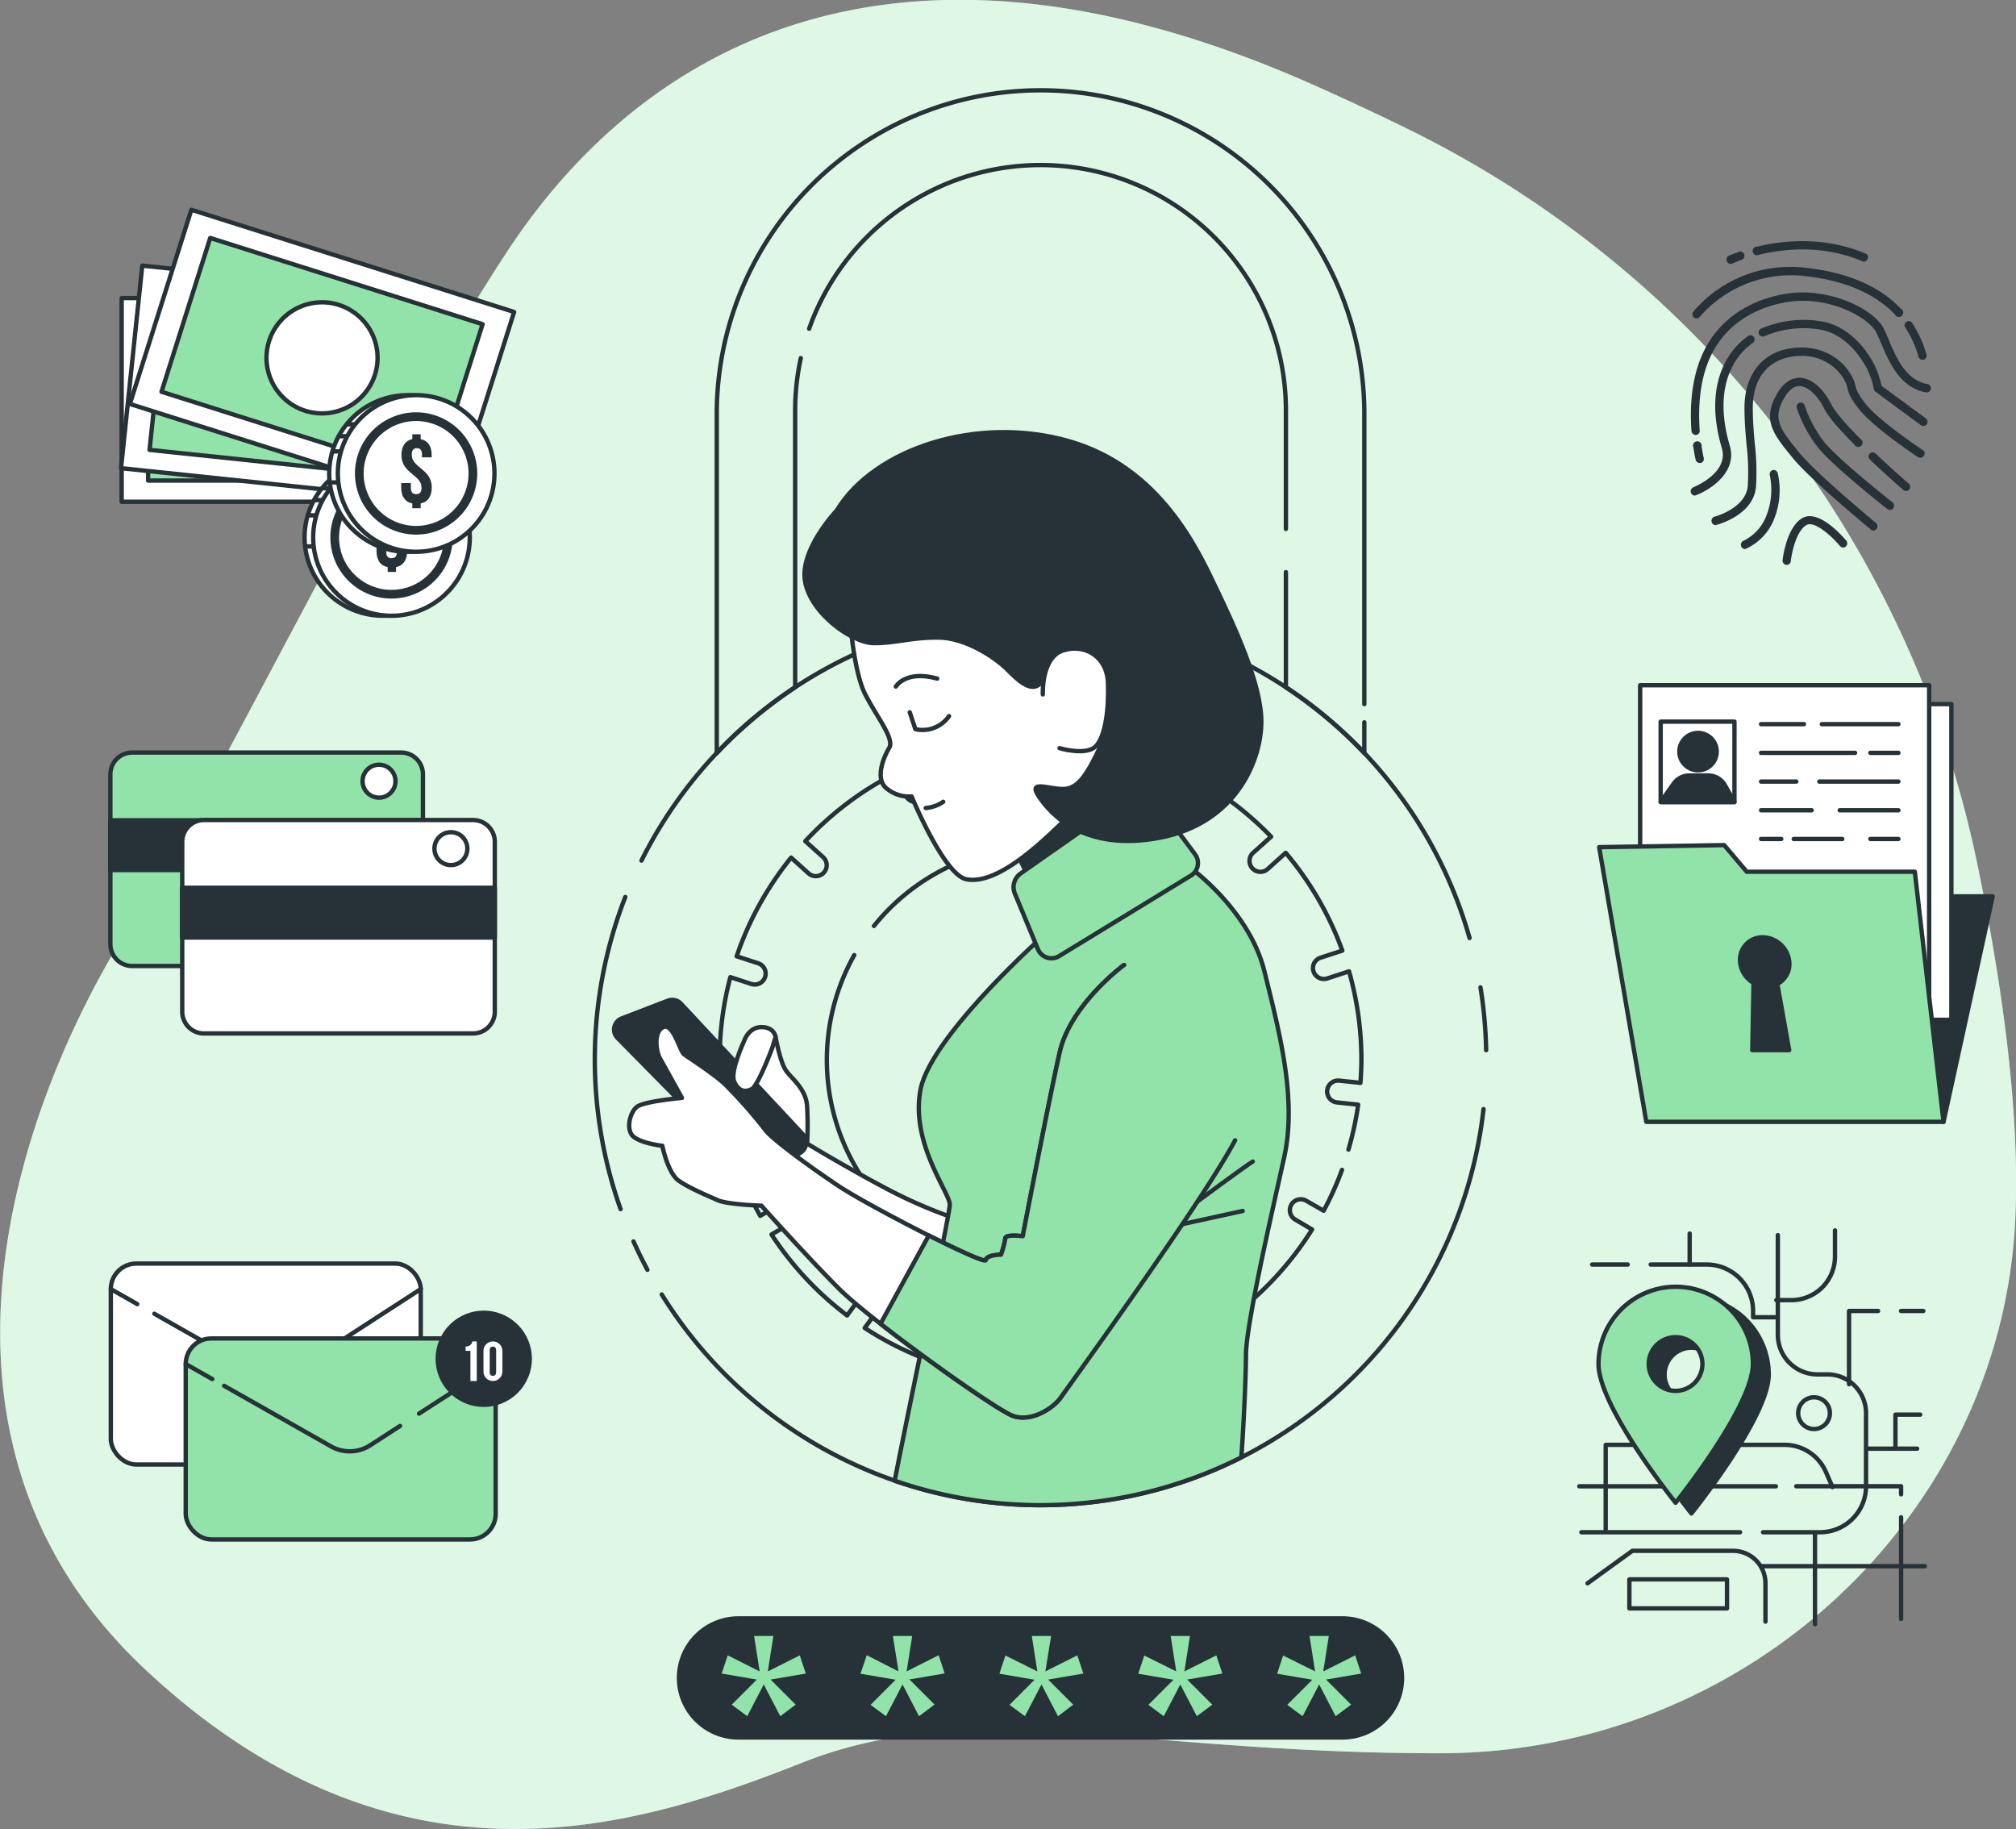 <svg xmlns="http://www.w3.org/2000/svg" viewBox="0 0 462.85 419.93"><rect x="0" y="0" width="462.85" height="419.93" fill="#808080" stroke="none"/><g id="Layer_2" data-name="Layer 2"><g id="Background_Simple" data-name="Background Simple"><path d="M454,198.51A242.59,242.59,0,0,0,324,30q-10.54-5.2-22.4-10.49c-99-44-156-6-185,38s-65,120-88,157-53,115,5,169,113,36,151,21,76-2,146-2,128-54,132-121C464,257,459.86,226.88,454,198.51Z" fill="#92e3a9"/><path d="M454,198.51A242.59,242.59,0,0,0,324,30q-10.54-5.2-22.4-10.49c-99-44-156-6-185,38s-65,120-88,157-53,115,5,169,113,36,151,21,76-2,146-2,128-54,132-121C464,257,459.86,226.88,454,198.51Z" fill="#fff" opacity="0.7"/></g><g id="Lock"><path d="M337.39,215.34a102.38,102.38,0,0,0-190.11-17.78" fill="none" stroke="#263238" stroke-linecap="round" stroke-linejoin="round"/><path d="M341.2,241.09a102.22,102.22,0,0,0-1.3-14.41" fill="none" stroke="#263238" stroke-linecap="round" stroke-linejoin="round"/><path d="M151.93,297.18A102.35,102.35,0,0,0,340.6,254.62" fill="none" stroke="#263238" stroke-linecap="round" stroke-linejoin="round"/><path d="M145.44,285q1.49,3.33,3.2,6.52" fill="none" stroke="#263238" stroke-linecap="round" stroke-linejoin="round"/><path d="M143.56,205.93a102.78,102.78,0,0,0-1.08,71.66" fill="none" stroke="#263238" stroke-linecap="round" stroke-linejoin="round"/><path d="M309.59,263.92a73.22,73.22,0,0,0,2.23-10.31l-4.87-.52a2.5,2.5,0,1,1,.52-5l4.87.51c.13-1.79.22-3.59.22-5.42A73.4,73.4,0,0,0,309.72,223l-5,1.63a2.63,2.63,0,0,1-.77.12,2.5,2.5,0,0,1-.77-4.88l5-1.63a73.34,73.34,0,0,0-13-22.45l-4.13,3.72a2.5,2.5,0,0,1-3.35-3.72l4.13-3.71a74,74,0,0,0-21.09-15.27l-2.35,5.29a2.52,2.52,0,0,1-2.29,1.49,2.42,2.42,0,0,1-1-.22,2.5,2.5,0,0,1-1.27-3.3l2.34-5.25a73.31,73.31,0,0,0-25.55-5.21v5.81a2.5,2.5,0,0,1-5,0v-5.77a73.34,73.34,0,0,0-25.44,5.71l2.34,5.25a2.5,2.5,0,0,1-1.27,3.3,2.42,2.42,0,0,1-1,.22,2.5,2.5,0,0,1-2.29-1.49l-2.3-5.16a74,74,0,0,0-20.77,15.63l4.08,3.67a2.5,2.5,0,0,1-1.67,4.36,2.46,2.46,0,0,1-1.67-.64l-4-3.61a73.68,73.68,0,0,0-12.5,22.65l4.92,1.6a2.5,2.5,0,0,1-.77,4.88,2.64,2.64,0,0,1-.78-.12l-4.82-1.57a73.64,73.64,0,0,0-2.46,18.9c0,2.28.11,4.52.32,6.74l4.77-.5a2.5,2.5,0,0,1,.52,5l-4.68.49a73,73,0,0,0,8.39,24.17l3.87-2.23a2.5,2.5,0,0,1,2.5,4.33l-3.78,2.18A74,74,0,0,0,194.49,302l2.47-3.4a2.5,2.5,0,1,1,4,2.94l-2.43,3.33a73.22,73.22,0,0,0,23.32,10l.85-4a2.5,2.5,0,0,1,4.89,1l-.84,3.94a74.15,74.15,0,0,0,12.09,1,73.35,73.35,0,0,0,13.27-1.22l-.85-4a2.5,2.5,0,0,1,4.89-1l.85,4a73.44,73.44,0,0,0,23.18-10.42l-2.51-3.46a2.5,2.5,0,0,1,4-2.94l2.49,3.43a73.86,73.86,0,0,0,17.08-18.94L297.4,280a2.5,2.5,0,1,1,2.5-4.33l4,2.29a73.9,73.9,0,0,0,4.21-9.38" fill="none" stroke="#263238" stroke-linecap="round" stroke-linejoin="round"/><path d="M196.13,219.27a49.12,49.12,0,1,0,4.52-6.69" fill="none" stroke="#263238" stroke-linecap="round" stroke-linejoin="round"/><path d="M185.77,75.46A56.34,56.34,0,0,1,295.23,94.21v27.21" fill="none" stroke="#263238" stroke-linecap="round" stroke-linejoin="round"/><path d="M313.23,161.65V94.21a74.34,74.34,0,0,0-148.67,0v78.68a102.6,102.6,0,0,1,18-15.11V94.21a56.22,56.22,0,0,1,1.3-12" fill="none" stroke="#263238" stroke-linecap="round" stroke-linejoin="round"/><path d="M295.23,131.35v26.43a102.6,102.6,0,0,1,18,15.11v-7.06" fill="none" stroke="#263238" stroke-linecap="round" stroke-linejoin="round"/></g><g id="Password"><path d="M308.23,398.88H169.56a13.67,13.67,0,0,1-13.67-13.67h0a13.67,13.67,0,0,1,13.67-13.66H308.23a13.67,13.67,0,0,1,13.66,13.66h0A13.67,13.67,0,0,1,308.23,398.88Z" fill="#263238" stroke="#263238" stroke-linecap="round" stroke-linejoin="round"/><path d="M174.41,383.72l-1.28-8.13h4.43l-1.28,8.13,7.34-3.69,1.38,4.18-8.08,1.38,5.76,5.76L179.14,394l-3.79-7.29L171.56,394,168,391.35l5.76-5.76-8.07-1.38,1.38-4.18Z" fill="#92e3a9"/><path d="M206.29,383.72,205,375.59h4.43l-1.28,8.13L215.5,380l1.38,4.18-8.08,1.38,5.76,5.76L211,394l-3.79-7.29-3.8,7.29-3.54-2.61,5.76-5.76-8.07-1.38L199,380Z" fill="#92e3a9"/><path d="M238.17,383.72l-1.28-8.13h4.43L240,383.72l7.34-3.69,1.38,4.18-8.08,1.38,5.76,5.76L242.9,394l-3.79-7.29-3.8,7.29-3.54-2.61,5.76-5.76-8.08-1.38,1.38-4.18Z" fill="#92e3a9"/><path d="M270.05,383.72l-1.28-8.13h4.43l-1.28,8.13,7.34-3.69,1.37,4.18-8.07,1.38,5.76,5.76L274.78,394l-3.8-7.29L267.19,394l-3.54-2.61,5.76-5.76-8.08-1.38,1.38-4.18Z" fill="#92e3a9"/><path d="M301.93,383.72l-1.28-8.13h4.43l-1.28,8.13,7.34-3.69,1.37,4.18-8.07,1.38,5.76,5.76L306.65,394l-3.79-7.29L299.07,394l-3.54-2.61,5.76-5.76-8.08-1.38,1.38-4.18Z" fill="#92e3a9"/></g><g id="GPS"><line x1="399.5" y1="351.77" x2="363.06" y2="351.77" fill="none" stroke="#263238" stroke-linecap="round" stroke-linejoin="round"/><path d="M408.17,283.56v22.88a9.09,9.09,0,0,0,9.09,9.09h2.25a8.9,8.9,0,0,1,8.91,8.91v16.78a10.55,10.55,0,0,1-10.55,10.55H404.78" fill="none" stroke="#263238" stroke-linecap="round" stroke-linejoin="round"/><path d="M407.82,298.48h3.47a10,10,0,0,0,10-10v-6" fill="none" stroke="#263238" stroke-linecap="round" stroke-linejoin="round"/><path d="M387.93,283.2v7.11h3.89A10.67,10.67,0,0,1,402.49,301v1.41h5" fill="none" stroke="#263238" stroke-linecap="round" stroke-linejoin="round"/><line x1="373.7" y1="290.31" x2="365.54" y2="290.31" fill="none" stroke="#263238" stroke-linecap="round" stroke-linejoin="round"/><line x1="387.93" y1="290.31" x2="378.98" y2="290.31" fill="none" stroke="#263238" stroke-linecap="round" stroke-linejoin="round"/><line x1="416.7" y1="352.12" x2="416.7" y2="372.88" fill="none" stroke="#263238" stroke-linecap="round" stroke-linejoin="round"/><line x1="429.13" y1="332.58" x2="440.15" y2="332.58" fill="none" stroke="#263238" stroke-linecap="round" stroke-linejoin="round"/><polyline points="435.17 332.58 435.17 324.77 440.86 324.77" fill="none" stroke="#263238" stroke-linecap="round" stroke-linejoin="round"/><line x1="436.45" y1="300.97" x2="441.57" y2="300.97" fill="none" stroke="#263238" stroke-linecap="round" stroke-linejoin="round"/><polyline points="424.52 317.78 424.52 300.97 431.18 300.97" fill="none" stroke="#263238" stroke-linecap="round" stroke-linejoin="round"/><path d="M364.48,363.49l10.3-7.46h23.09a7.46,7.46,0,0,1,7.46,7.46v8.79" fill="none" stroke="#263238" stroke-linecap="round" stroke-linejoin="round"/><line x1="436.47" y1="348.34" x2="436.47" y2="371.67" fill="none" stroke="#263238" stroke-linecap="round" stroke-linejoin="round"/><polyline points="412.41 341.21 428.42 341.21 436.47 341.21 436.47 343.06" fill="none" stroke="#263238" stroke-linecap="round" stroke-linejoin="round"/><line x1="362.59" y1="341.22" x2="407.72" y2="341.22" fill="none" stroke="#263238" stroke-linecap="round" stroke-linejoin="round"/><path d="M420.72,341.39l-1.52-3.47a10.36,10.36,0,0,0-9.5-6.22H368.65v19.38" fill="none" stroke="#263238" stroke-linecap="round" stroke-linejoin="round"/><line x1="441.92" y1="359.56" x2="404.37" y2="359.56" fill="none" stroke="#263238" stroke-linecap="round" stroke-linejoin="round"/><path d="M420.12,324.44a3.64,3.64,0,1,0-3.64,3.63A3.64,3.64,0,0,0,420.12,324.44Z" fill="none" stroke="#263238" stroke-linecap="round" stroke-linejoin="round"/><rect x="374.09" y="362.59" width="22.41" height="6.66" fill="none" stroke="#263238" stroke-linecap="round" stroke-linejoin="round"/><path d="M388.33,297.83a17.75,17.75,0,0,0-17.75,17.75c0,9.8,17.75,31.87,17.75,31.87s17.75-22.07,17.75-31.87A17.75,17.75,0,0,0,388.33,297.83Zm0,23.9a6.16,6.16,0,1,1,6.16-6.15A6.15,6.15,0,0,1,388.33,321.73Z" fill="#263238" stroke="#263238" stroke-linecap="round" stroke-linejoin="round"/><path d="M384.7,295.41A17.75,17.75,0,0,0,367,313.15C367,323,384.7,345,384.7,345s17.74-22.07,17.74-31.87A17.74,17.74,0,0,0,384.7,295.41Zm0,23.9a6.16,6.16,0,1,1,6.15-6.16A6.16,6.16,0,0,1,384.7,319.31Z" fill="#92e3a9" stroke="#263238" stroke-linecap="round" stroke-linejoin="round"/></g><g id="Documents"><polygon points="446.21 257.55 457.5 205.78 430.21 205.78 446.21 257.55" fill="#263238" stroke="#263238" stroke-linecap="round" stroke-linejoin="round"/><rect x="381.66" y="161.65" width="66.35" height="72.47" fill="#fff" stroke="#263238" stroke-linecap="round" stroke-linejoin="round"/><rect x="376.56" y="157.31" width="66.35" height="72.47" fill="#fff" stroke="#263238" stroke-linecap="round" stroke-linejoin="round"/><rect x="381.27" y="165.67" width="16.94" height="18.46" fill="#fff" stroke="#263238" stroke-linecap="round" stroke-linejoin="round"/><line x1="418.27" y1="166.25" x2="435.85" y2="166.25" fill="none" stroke="#263238" stroke-linecap="round" stroke-linejoin="round"/><line x1="404.32" y1="166.25" x2="414.17" y2="166.25" fill="none" stroke="#263238" stroke-linecap="round" stroke-linejoin="round"/><line x1="429.42" y1="172.84" x2="435.85" y2="172.84" fill="none" stroke="#263238" stroke-linecap="round" stroke-linejoin="round"/><line x1="404.32" y1="172.84" x2="425.9" y2="172.84" fill="none" stroke="#263238" stroke-linecap="round" stroke-linejoin="round"/><line x1="417.69" y1="179.43" x2="435.85" y2="179.43" fill="none" stroke="#263238" stroke-linecap="round" stroke-linejoin="round"/><line x1="404.32" y1="179.43" x2="412.41" y2="179.43" fill="none" stroke="#263238" stroke-linecap="round" stroke-linejoin="round"/><line x1="422.38" y1="186.02" x2="435.85" y2="186.02" fill="none" stroke="#263238" stroke-linecap="round" stroke-linejoin="round"/><line x1="404.32" y1="186.02" x2="415.93" y2="186.02" fill="none" stroke="#263238" stroke-linecap="round" stroke-linejoin="round"/><line x1="429.42" y1="192.61" x2="435.85" y2="192.61" fill="none" stroke="#263238" stroke-linecap="round" stroke-linejoin="round"/><line x1="411.82" y1="192.61" x2="422.96" y2="192.61" fill="none" stroke="#263238" stroke-linecap="round" stroke-linejoin="round"/><line x1="404.32" y1="192.61" x2="408.96" y2="192.61" fill="none" stroke="#263238" stroke-linecap="round" stroke-linejoin="round"/><circle cx="389.85" cy="172.55" r="4.29" fill="#263238" stroke="#263238" stroke-linecap="round" stroke-linejoin="round"/><path d="M396,180.23a4.37,4.37,0,0,0-3.78-2.19h-4.4a4.37,4.37,0,0,0-3.55,1.84l-3,4.25h16.94Z" fill="#263238" stroke="#263238" stroke-linecap="round" stroke-linejoin="round"/><polygon points="367.15 194.49 377.97 257.55 446.21 257.55 439.62 200.13 401.03 200.13 395.85 194.02 367.15 194.49" fill="#92e3a9" stroke="#263238" stroke-linecap="round" stroke-linejoin="round"/><path d="M410.8,220.84a6.23,6.23,0,0,0-6.1-5.65,5.13,5.13,0,0,0-5.19,5.65,6.19,6.19,0,0,0,3.08,4.81l-.29,15.43h8.47l-2.71-15.18A5.14,5.14,0,0,0,410.8,220.84Z" fill="#263238" stroke="#263238" stroke-linecap="round" stroke-linejoin="round"/></g><g id="Fingerprint"><path d="M440.47,81.9a.94.94,0,0,0,.91.69.78.78,0,0,0,.26,0,1,1,0,0,0,.66-1.17,25.57,25.57,0,0,0-3.21-7.12.95.95,0,1,0-1.59,1A23.83,23.83,0,0,1,440.47,81.9Z" fill="#263238"/><path d="M388.91,72.91a1,1,0,0,0,.58.2,1,1,0,0,0,.76-.38,27.78,27.78,0,0,1,24.09-9.36c9.13,1,16.11,4,20.72,8.84a1,1,0,1,0,1.38-1.31c-4.93-5.22-12.3-8.38-21.9-9.42a29.2,29.2,0,0,0-25.81,10.1A1,1,0,0,0,388.91,72.91Z" fill="#263238"/><path d="M442.55,88.19c-5-.93-7.17-6-8.9-10.15-.4-.93-.77-1.81-1.15-2.57-2.22-4.44-11.72-9-20.64-8.25-3.77.32-16.46,2.38-21.51,15.32-2.25,5.76-2.33,12.12-2,16.44a1,1,0,0,0,.94.88h.08a.94.94,0,0,0,.87-1c-.31-4.12-.24-10.17,1.87-15.6,4.65-11.91,16.41-13.82,19.91-14.12,8.74-.75,17.09,3.85,18.77,7.22.35.69.71,1.55,1.09,2.45,1.82,4.29,4.3,10.16,10.32,11.28a1,1,0,0,0,1.11-.77A1,1,0,0,0,442.55,88.19Z" fill="#263238"/><path d="M390.24,106.29l.23,0a.94.94,0,0,0,.69-1.15s-.24-1-.49-2.66a1,1,0,1,0-1.88.29c.26,1.73.51,2.78.53,2.82A.94.94,0,0,0,390.24,106.29Z" fill="#263238"/><path d="M442.2,96.09,432,88.59a21.47,21.47,0,0,0-1-3.29c-1-2.86-5.45-10.52-13.24-11.59a24.86,24.86,0,0,0-13.4,1.72.95.95,0,1,0,.78,1.73,22.92,22.92,0,0,1,12.36-1.56c6.83.94,10.84,8,11.71,10.35a15.51,15.51,0,0,1,.94,3.17,1,1,0,0,0,.39.77l10.48,7.73a.9.9,0,0,0,.56.19,1,1,0,0,0,.77-.39A1,1,0,0,0,442.2,96.09Z" fill="#263238"/><path d="M397.14,102.32c-1.65-5.56-2.71-13.53,1.62-19.9a14.22,14.22,0,0,1,3.68-3.7,1,1,0,0,0,.23-1.33.94.94,0,0,0-1.32-.23,16.24,16.24,0,0,0-4.16,4.19c-3.76,5.53-4.41,13-1.88,21.51,1.72,5.81-6.57,9-6.66,9.07a1,1,0,0,0,.34,1.84,1,1,0,0,0,.34-.06C392.81,112.4,398.92,108.32,397.14,102.32Z" fill="#263238"/><path d="M441.41,103.3c-.1-.07-10.13-6.7-13.24-10.76-1.75-2.29-1.94-3.06-2.14-3.88a9.29,9.29,0,0,0-1.3-3c-2-3.31-6.84-6.77-13.68-5.68-6.6,1-10.54,6.16-10.54,13.66,0,3.1.24,5.77.47,8.35a54.12,54.12,0,0,1,.29,9.54c-.44,5.21-7.64,7.1-7.77,7.13a1,1,0,0,0,.23,1.88.85.85,0,0,0,.23,0c.36-.09,8.65-2.24,9.2-8.83a55.64,55.64,0,0,0-.28-9.86c-.23-2.54-.46-5.17-.46-8.18,0-6.58,3.25-10.87,8.93-11.78,5.92-1,10,2,11.76,4.8a7.2,7.2,0,0,1,1.07,2.48c.24,1,.49,2,2.48,4.58,3.3,4.32,13.28,10.92,13.7,11.2a1,1,0,0,0,1.32-.28A.94.94,0,0,0,441.41,103.3Z" fill="#263238"/><path d="M412.94,103.75l-.48-.6c-3.68-4.58-5.7-7.1-2.7-12,1.05-1.72,2.23-2.57,3.48-2.51,1.86.08,4.05,2.12,5.59,5.19.86,1.74,3.13,4.43,6.91,8.23a1,1,0,1,0,1.35-1.34c-4.47-4.49-6-6.69-6.56-7.74-1.9-3.8-4.59-6.13-7.21-6.24-1.38-.06-3.4.49-5.18,3.42-3.7,6.08-1,9.49,2.83,14.22l.48.59c4,5,17.53,16.14,18.1,16.61a.94.94,0,0,0,.61.22,1,1,0,0,0,.6-1.69C430.62,120,416.82,108.6,412.94,103.75Z" fill="#263238"/><path d="M430.61,104.12a1,1,0,0,0-1.34,0,1,1,0,0,0,0,1.35c4,3.81,7.68,7,7.72,7a.94.94,0,0,0,1.34-.09,1,1,0,0,0-.09-1.34S434.59,107.9,430.61,104.12Z" fill="#263238"/><path d="M434.49,115.32c-.13-.1-12.67-10-15.8-14a28.82,28.82,0,0,1-4.34-8.18.95.95,0,1,0-1.82.54,29.61,29.61,0,0,0,4.65,8.79c3.27,4.29,15.61,14,16.13,14.39a.93.93,0,0,0,.59.21,1,1,0,0,0,.75-.37A1,1,0,0,0,434.49,115.32Z" fill="#263238"/><path d="M413.69,119c-3.6,2.21-4.41,9.38-4.44,9.69a1,1,0,0,0,.85,1h.1a.94.94,0,0,0,.94-.85c.2-1.81,1.21-6.84,3.55-8.27,1.91-1.18,6,2.71,7.75,4.78a.93.93,0,0,0,1.33.13,1,1,0,0,0,.14-1.34C423.26,123.41,417.53,116.63,413.69,119Z" fill="#263238"/><path d="M407,107.91a1,1,0,0,0-.68,1.16,16.29,16.29,0,0,1-.71,9.14,10.61,10.61,0,0,1-5.44,6,1,1,0,0,0,.34,1.84,1,1,0,0,0,.33-.06,12.52,12.52,0,0,0,6.54-7,17.82,17.82,0,0,0,.78-10.32A1,1,0,0,0,407,107.91Z" fill="#263238"/><path d="M403.9,58.47c5.89-1.42,14.81-2.3,23.89,1.59a1,1,0,0,0,.74-1.75c-9.55-4.1-18.91-3.18-25.08-1.69a1,1,0,1,0,.45,1.85Z" fill="#263238"/><path d="M397.23,60.64a.85.85,0,0,0,.4-.1s.92-.43,2.48-1a1,1,0,0,0-.62-1.8c-1.67.58-2.63,1-2.67,1a1,1,0,0,0,.41,1.82Z" fill="#263238"/></g><g id="Email"><rect x="25.44" y="290.08" width="71.16" height="46.14" rx="5.87" fill="#fff" stroke="#263238" stroke-linecap="round" stroke-linejoin="round"/><path d="M35.44,301.61,58.8,314.86a8.66,8.66,0,0,0,9-.26L96.6,295.94" fill="none" stroke="#263238" stroke-linecap="round" stroke-linejoin="round"/><line x1="25.44" y1="295.94" x2="31.51" y2="299.39" fill="none" stroke="#263238" stroke-linecap="round" stroke-linejoin="round"/><rect x="42.64" y="307.28" width="71.16" height="46.14" rx="5.87" fill="#92e3a9" stroke="#263238" stroke-linecap="round" stroke-linejoin="round"/><line x1="96.2" y1="324.54" x2="113.81" y2="313.15" fill="none" stroke="#263238" stroke-linecap="round" stroke-linejoin="round"/><path d="M51.46,318.15,76,332.06a8.68,8.68,0,0,0,9-.26l6.84-4.43" fill="none" stroke="#263238" stroke-linecap="round" stroke-linejoin="round"/><line x1="42.64" y1="313.15" x2="48.74" y2="316.6" fill="none" stroke="#263238" stroke-linecap="round" stroke-linejoin="round"/><circle cx="111.07" cy="311.97" r="10.56" transform="translate(-219.62 294.31) rotate(-67.35)" fill="#263238" stroke="#263238" stroke-linecap="round" stroke-linejoin="round"/><path d="M106.89,309.11a1.42,1.42,0,0,0,1.57-1.15h1v9.09H108v-6.93h-1.1Z" fill="#fff"/><path d="M111,310.14a2.17,2.17,0,1,1,4.34,0v4.73a2.17,2.17,0,1,1-4.34,0Zm1.43,4.82c0,.65.29.9.74.9s.74-.25.74-.9v-4.91c0-.65-.28-.89-.74-.89s-.74.24-.74.89Z" fill="#fff"/></g><g id="Cards"><path d="M97.1,177.77v39a5,5,0,0,1-5,5H30.34a5,5,0,0,1-5-5v-39a5,5,0,0,1,5-5H92.06A5,5,0,0,1,97.1,177.77Z" fill="#92e3a9" stroke="#263238" stroke-linecap="round" stroke-linejoin="round"/><circle cx="87.02" cy="179.34" r="3.78" fill="#fff" stroke="#263238" stroke-linecap="round" stroke-linejoin="round"/><rect x="25.3" y="188.32" width="71.8" height="11.43" fill="#263238" stroke="#263238" stroke-linecap="round" stroke-linejoin="round"/><path d="M113.6,193.26v39a5,5,0,0,1-5,5H46.84a5,5,0,0,1-5-5v-39a5,5,0,0,1,5-5h61.72A5,5,0,0,1,113.6,193.26Z" fill="#fff" stroke="#263238" stroke-linecap="round" stroke-linejoin="round"/><circle cx="103.52" cy="194.83" r="3.78" fill="#fff" stroke="#263238" stroke-linecap="round" stroke-linejoin="round"/><rect x="41.8" y="203.81" width="71.8" height="11.43" fill="#263238" stroke="#263238" stroke-linecap="round" stroke-linejoin="round"/></g><g id="Money"><rect x="27.93" y="68.43" width="77.73" height="46.76" fill="#fff" stroke="#263238" stroke-linecap="round" stroke-linejoin="round"/><rect x="34" y="73.28" width="65.59" height="37.04" fill="#92e3a9" stroke="#263238" stroke-linecap="round" stroke-linejoin="round"/><circle cx="66.8" cy="91.81" r="12.75" fill="#fff" stroke="#263238" stroke-linecap="round" stroke-linejoin="round"/><rect x="30.02" y="64.9" width="77.73" height="46.76" transform="translate(9.58 -6.7) rotate(5.99)" fill="#fff" stroke="#263238" stroke-linecap="round" stroke-linejoin="round"/><rect x="36.1" y="69.76" width="65.59" height="37.04" transform="translate(9.58 -6.7) rotate(5.99)" fill="#92e3a9" stroke="#263238" stroke-linecap="round" stroke-linejoin="round"/><path d="M81.57,89.61a12.75,12.75,0,1,0-14,11.36A12.75,12.75,0,0,0,81.57,89.61Z" fill="#fff" stroke="#263238" stroke-linecap="round" stroke-linejoin="round"/><rect x="35.06" y="58.8" width="77.73" height="46.76" transform="translate(28.26 -18.48) rotate(17.57)" fill="#fff" stroke="#263238" stroke-linecap="round" stroke-linejoin="round"/><rect x="41.14" y="63.66" width="65.59" height="37.04" transform="translate(28.26 -18.48) rotate(17.57)" fill="#92e3a9" stroke="#263238" stroke-linecap="round" stroke-linejoin="round"/><path d="M86.09,86a12.75,12.75,0,1,0-16,8.31A12.76,12.76,0,0,0,86.09,86Z" fill="#fff" stroke="#263238" stroke-linecap="round" stroke-linejoin="round"/><circle cx="87.91" cy="123.38" r="17.98" transform="translate(-25.17 22.56) rotate(-12.81)" fill="#fff" stroke="#263238" stroke-linecap="round" stroke-linejoin="round"/><line x1="76.04" y1="112.09" x2="74.07" y2="112.09" fill="none" stroke="#263238" stroke-linecap="round" stroke-linejoin="round"/><line x1="73.92" y1="114.82" x2="72.1" y2="114.82" fill="none" stroke="#263238" stroke-linecap="round" stroke-linejoin="round"/><line x1="72.71" y1="118.31" x2="71.04" y2="118.31" fill="none" stroke="#263238" stroke-linecap="round" stroke-linejoin="round"/><line x1="72.25" y1="125.44" x2="70.28" y2="125.44" fill="none" stroke="#263238" stroke-linecap="round" stroke-linejoin="round"/><circle cx="89.88" cy="123.38" r="17.98" transform="translate(-59.75 93.2) rotate(-42.52)" fill="#fff" stroke="#263238" stroke-linecap="round" stroke-linejoin="round"/><circle cx="89.88" cy="123.38" r="13.04" transform="translate(-18.15 15.54) rotate(-8.98)" fill="#fff" stroke="#263238" stroke-linecap="round" stroke-linejoin="round" stroke-width="2"/><path d="M89,115.49v-1.11h1.93v1.11c1.67.34,2.53,1.63,2.53,3.67v.47H91.23V119c0-1.08-.43-1.48-1.18-1.48s-1.18.4-1.18,1.48c0,3.08,4.61,3.23,4.61,7.52,0,2-.88,3.34-2.55,3.68v1.1H89v-1.1c-1.69-.34-2.55-1.65-2.55-3.68v-1h2.23v1.18c0,1.07.47,1.45,1.22,1.45s1.22-.38,1.22-1.45c0-3.09-4.61-3.24-4.61-7.52C86.51,117.14,87.35,115.86,89,115.49Z" fill="#263238"/><circle cx="93.57" cy="108.7" r="17.98" transform="translate(-23.25 25.48) rotate(-13.81)" fill="#fff" stroke="#263238" stroke-linecap="round" stroke-linejoin="round"/><line x1="81.7" y1="97.41" x2="79.73" y2="97.41" fill="none" stroke="#263238" stroke-linecap="round" stroke-linejoin="round"/><line x1="79.58" y1="100.14" x2="77.76" y2="100.14" fill="none" stroke="#263238" stroke-linecap="round" stroke-linejoin="round"/><line x1="78.36" y1="103.63" x2="76.7" y2="103.63" fill="none" stroke="#263238" stroke-linecap="round" stroke-linejoin="round"/><line x1="77.91" y1="110.76" x2="75.94" y2="110.76" fill="none" stroke="#263238" stroke-linecap="round" stroke-linejoin="round"/><circle cx="95.54" cy="108.7" r="17.98" transform="translate(-49.15 105.95) rotate(-47.6)" fill="#fff" stroke="#263238" stroke-linecap="round" stroke-linejoin="round"/><circle cx="95.54" cy="108.7" r="13.04" transform="translate(-41.3 155.82) rotate(-67.69)" fill="#fff" stroke="#263238" stroke-linecap="round" stroke-linejoin="round" stroke-width="2"/><path d="M94.66,100.81V99.7h1.92v1.11c1.68.35,2.53,1.63,2.53,3.67V105H96.88v-.62c0-1.07-.42-1.48-1.17-1.48s-1.18.41-1.18,1.48c0,3.08,4.6,3.23,4.6,7.52,0,2-.87,3.34-2.55,3.68v1.1H94.66v-1.1c-1.7-.34-2.55-1.65-2.55-3.68v-1h2.22V112c0,1.07.48,1.45,1.23,1.45s1.22-.38,1.22-1.45c0-3.09-4.61-3.24-4.61-7.52C92.17,102.46,93,101.18,94.66,100.81Z" fill="#263238"/></g><g id="Character"><path d="M178.06,238.05s1,5.5,2.25,7.5,4.75,4.25,5,8.5a82.85,82.85,0,0,1,0,8.5s10.75,6.5,19.5,11a106.79,106.79,0,0,0,16.25,6.75l-2.5,20.75s-26.5-18.5-32.75-24.25-12-12.25-13-12.5-9-11.25-9.25-12.5,3.75-3.75,5-3.5,2.75-2.75,3.5-5.25.75-5.5,2.5-5.5A14.62,14.62,0,0,1,178.06,238.05Z" fill="#fff" stroke="#263238" stroke-linecap="round" stroke-linejoin="round"/><path d="M141.76,238.28l30.71,31.16a2.75,2.75,0,0,0,3.47.36l7.91-5.21a2.75,2.75,0,0,0,.49-4.17l-28-30a2.74,2.74,0,0,0-3-.69l-10.6,4.08A2.74,2.74,0,0,0,141.76,238.28Z" fill="#263238" stroke="#263238" stroke-linecap="round" stroke-linejoin="round"/><path d="M205.41,339.94A102.52,102.52,0,0,0,285,334.58c.64-8.91,1.06-19.64,1.06-23.53,0-6.75,5.75-31.75,8.75-45.25s-1-28.5-4.5-42.75-17.25-24-17.25-24l-34,16.25s-25.5,22.75-27.75,35,6.75,23.5,6.75,26.25C218.06,278.82,208.67,323.08,205.41,339.94Z" fill="#92e3a9" stroke="#263238" stroke-linecap="round" stroke-linejoin="round"/><path d="M273.7,276.72s12.89-9.53,13.92-10.05" fill="none" stroke="#263238" stroke-linecap="round" stroke-linejoin="round"/><line x1="271.12" y1="281.11" x2="285.3" y2="278.01" fill="none" stroke="#263238" stroke-linecap="round" stroke-linejoin="round"/><polygon points="233.81 196.55 236.81 202.8 263.81 184.8 256.56 174.8 232.56 194.8 233.81 196.55" fill="#263238" stroke="#263238" stroke-linecap="round" stroke-linejoin="round"/><path d="M260.46,182.19l-26.12,18.33a3.84,3.84,0,0,0-1.34,4.63l5.31,12.79a3.35,3.35,0,0,0,4.83,1.57L273.44,201a3.35,3.35,0,0,0,.94-4.85l-9.86-13.26A3,3,0,0,0,260.46,182.19Z" fill="#92e3a9" stroke="#263238" stroke-linecap="round" stroke-linejoin="round"/><path d="M195.13,142.06s.86,12,3.44,17.18,6.87,10.3,5.58,12.45-3.44,7.3-.43,9.45a8.1,8.1,0,0,0,5.58,1.71s7.43,18,12.55,19c8.89,1.82,22.66-14.28,24-14.71s12.45-8.16,13.31-18-4.3-24-8.59-25.76-13.31.43-21-2.57S196.85,130.47,195.13,142.06Z" fill="#fff" stroke="#263238" stroke-linecap="round" stroke-linejoin="round"/><path d="M208.87,163.53l1.29,3.87a7.4,7.4,0,0,0,7.73-3" fill="none" stroke="#263238" stroke-linecap="round" stroke-linejoin="round"/><path d="M205.68,157.61s2.22-3.84,9.5-1.82" fill="none" stroke="#263238" stroke-linecap="round" stroke-linejoin="round"/><path d="M212.55,185.5a8.39,8.39,0,0,0,4-1.42" fill="none" stroke="#263238" stroke-linecap="round" stroke-linejoin="round"/><path d="M192.13,117.16s-8.59,9-7.3,16.32,10.73,14.17,15.88,14.17,8.16-1.29,14.6-1.29,13.31,4.72,15.89,7.3,6,6,8.16,2.57.86-6.44,9.44-5.58,6.87,14.17,3.87,20.61-5.15,9.88-8.59,9.88-8.16-2.15-5.58,1.71,10.3,12.88,27.91,9.45,23.18-18,23.18-26.62-6-21.47-10.3-30.49-12.88-27.91-33.92-33.92S200.71,103,192.13,117.16Z" fill="#263238" stroke="#263238" stroke-linecap="round" stroke-linejoin="round"/><path d="M239.42,159.43s-.4-8.49,4.65-10.1,10.1,1.41,10.31,7.47-.61,12.33-2.83,14.55-8.29.41-8.29.41" fill="#fff" stroke="#263238" stroke-linecap="round" stroke-linejoin="round"/><path d="M258.06,221.55s-12.25,9-14.75,20-8.5,42.25-8.5,42.25-4-.5-4,.5a18.86,18.86,0,0,1-1,3.75s-3.25,0-3.5,1.25-27-12.5-33.75-17-15.25-10.75-16.75-12.75a113,113,0,0,0-9.5-10.75c-2.75-2.5-8.25-6-9.25-6.75s-2.5-7.25-4.75-6.25-1.75,5.5-.75,7.25,5,9,5,9-8.5.75-10.25,2-2.75,5.5-.75,7,6.5,2,6.5,2,1.25,6.25,3.75,8,6.75,3.5,9,4.5,10,1.25,10,1.25,10.5,11.75,17.75,19,35.75,27.75,40,29.25,9.25-1.75,11-4.25,31-43.75,38-57.5" fill="#fff" stroke="#263238" stroke-linecap="round" stroke-linejoin="round"/><path d="M258.06,221.55s-12.25,9-14.75,20-8.5,42.25-8.5,42.25-4-.5-4,.5a18.86,18.86,0,0,1-1,3.75s-3.25,0-3.5,1.25c-.12.58-6.08-2.14-13.08-5.66l-11.07,20.27c11.25,8.8,27.29,20,30.4,21.14,4.25,1.5,9.25-1.75,11-4.25s32.38-44.64,40-59" fill="#92e3a9" stroke="#263238" stroke-linecap="round" stroke-linejoin="round"/><path d="M177.31,240.55s-3.25,8.75-4.75,9.5-3,.5-4-1.75,2.25-9.25,2.25-9.25,1-3.25,4-3.25,3.25,2.25,3.25,2.25Z" fill="#fff" stroke="#263238" stroke-linecap="round" stroke-linejoin="round"/></g></g></svg>